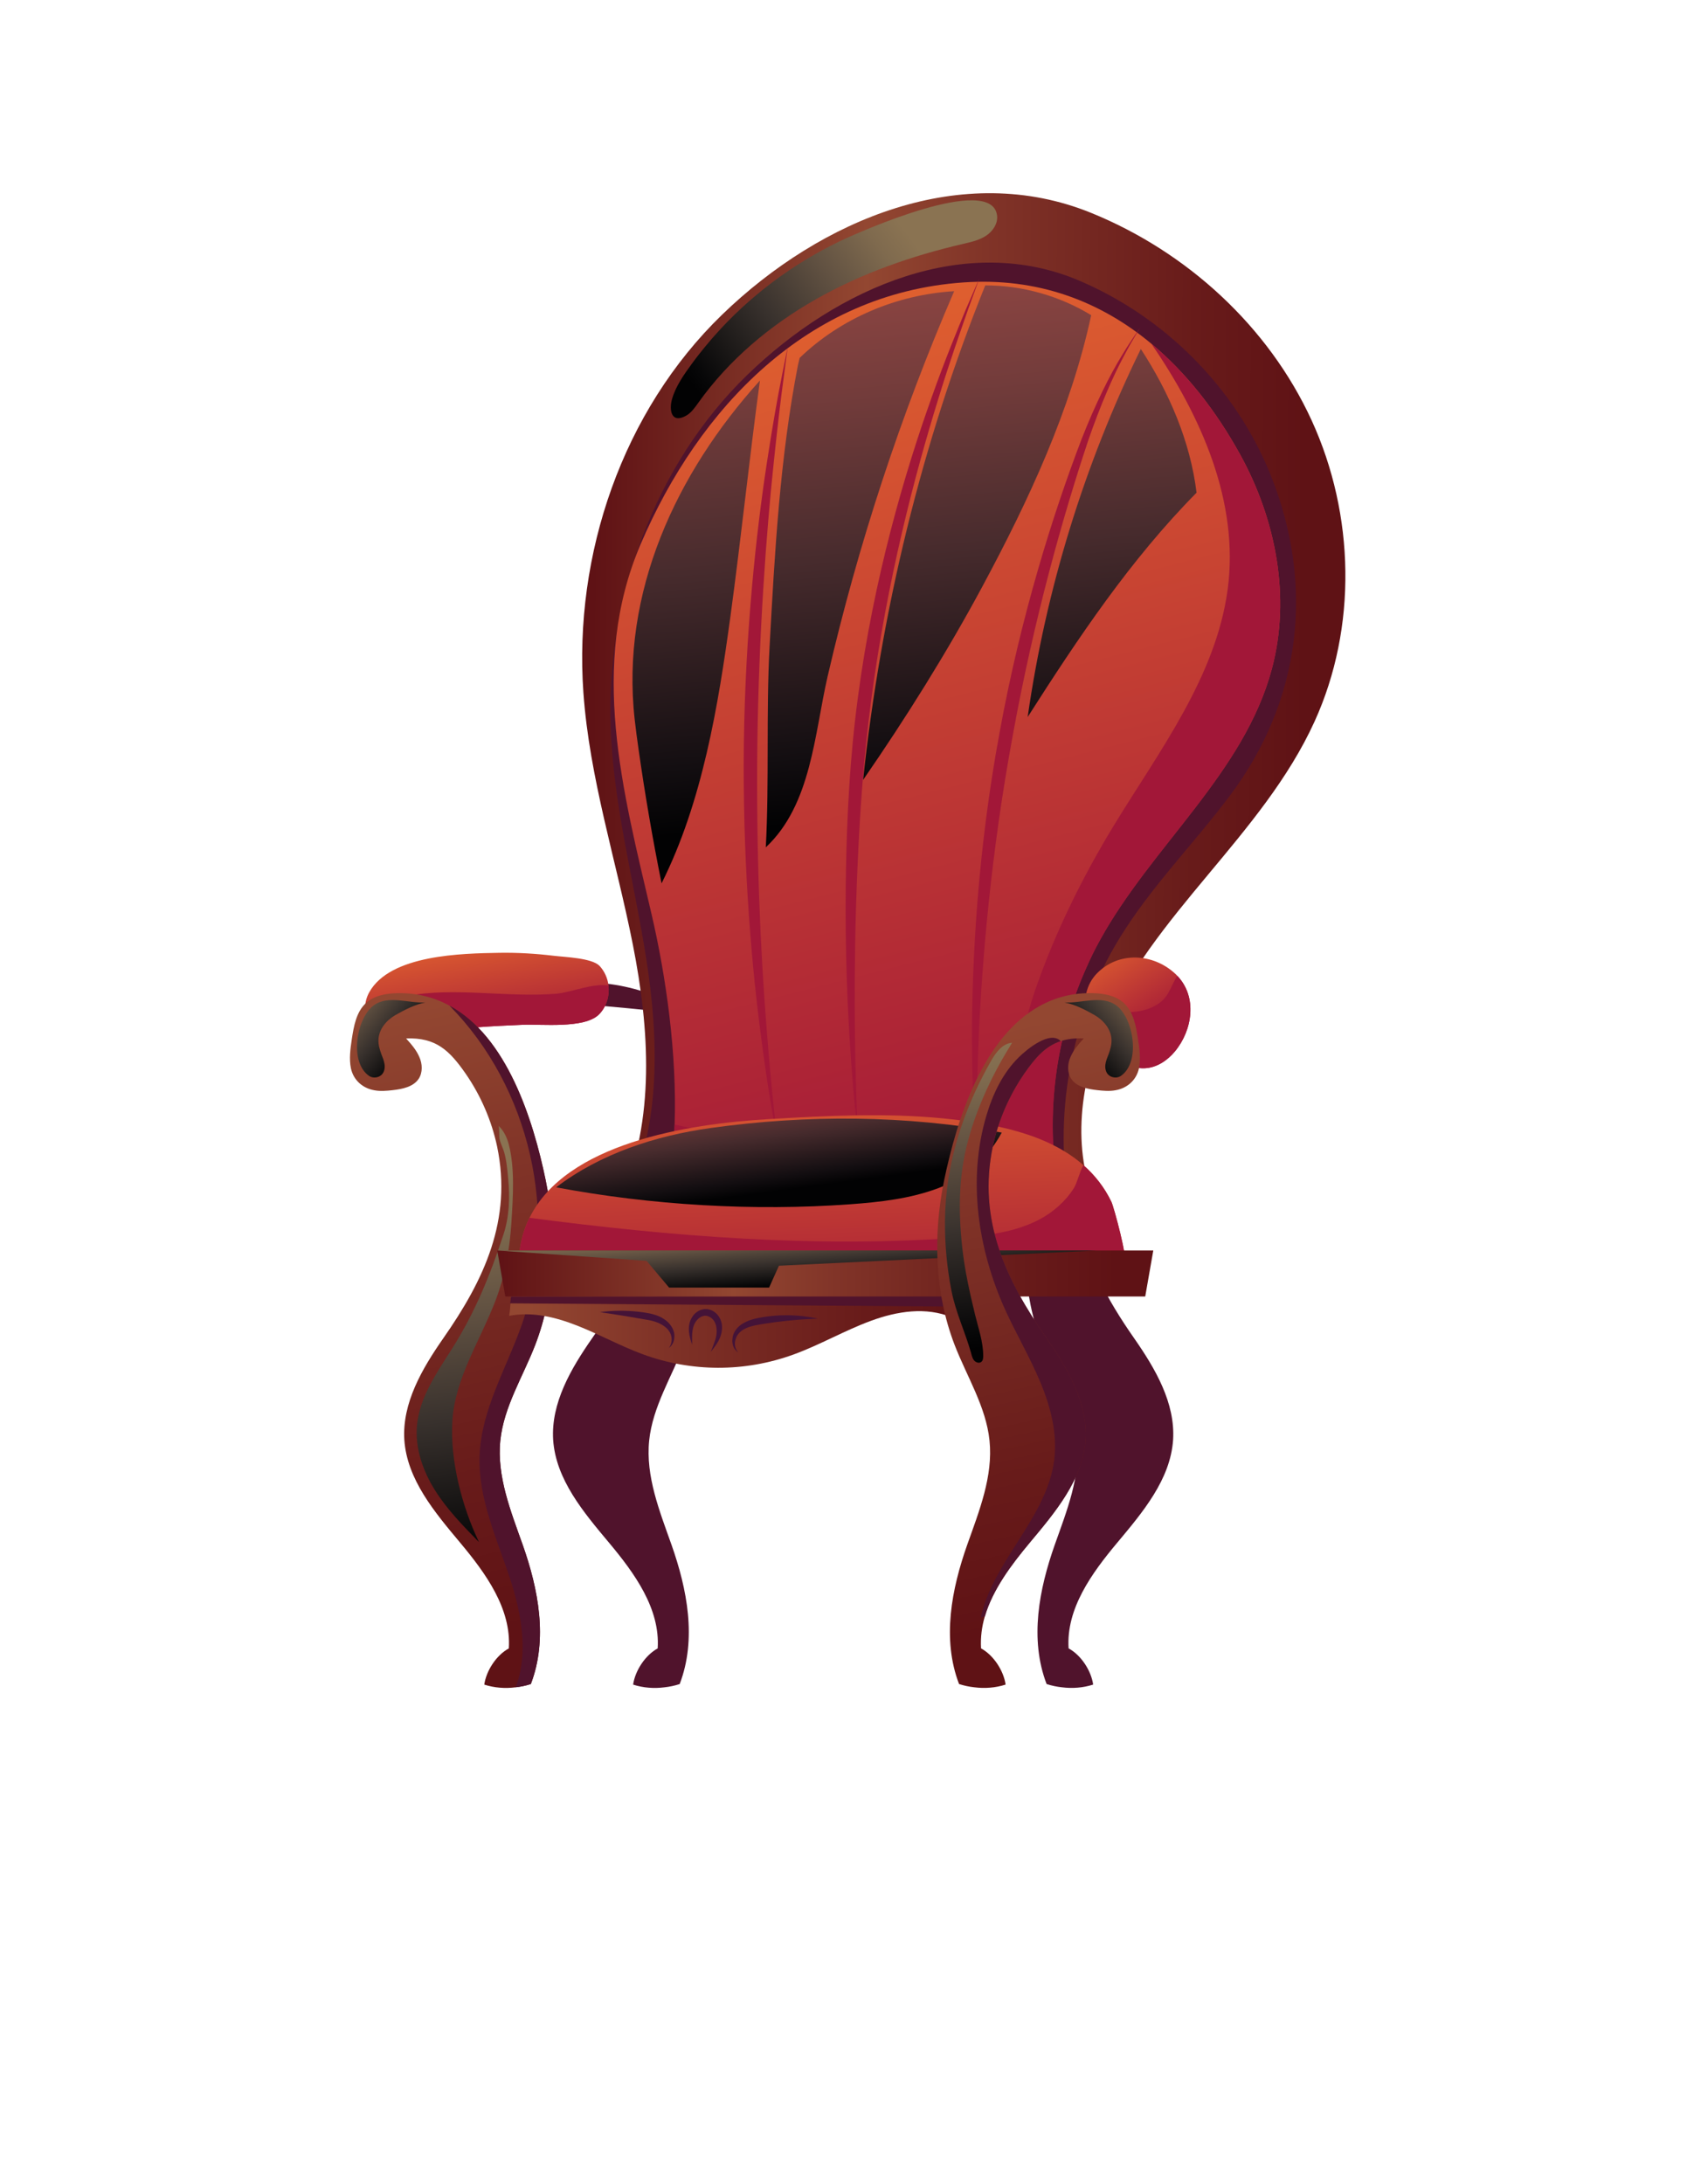 <?xml version="1.0" encoding="utf-8"?>
<!-- Generator: Adobe Illustrator 24.3.0, SVG Export Plug-In . SVG Version: 6.00 Build 0)  -->
<svg version="1.1" id="Слой_1" xmlns="http://www.w3.org/2000/svg" xmlns:xlink="http://www.w3.org/1999/xlink" x="0px" y="0px"
	 viewBox="0 0 612 792" style="enable-background:new 0 0 612 792;" xml:space="preserve">
<style type="text/css">
	.st0{fill:#50132C;}
	.st1{fill:url(#SVGID_1_);}
	.st2{fill:#A21738;}
	.st3{fill:url(#SVGID_2_);}
	.st4{fill:url(#SVGID_3_);}
	.st5{fill:url(#SVGID_4_);}
	.st6{fill:url(#SVGID_5_);}
	.st7{fill:url(#SVGID_6_);}
	.st8{fill:url(#SVGID_7_);}
	.st9{fill:url(#SVGID_8_);}
	.st10{fill:url(#SVGID_9_);}
	.st11{fill:url(#SVGID_10_);}
	.st12{fill:url(#SVGID_11_);}
	.st13{fill:url(#SVGID_12_);}
	.st14{fill:url(#SVGID_13_);}
	.st15{fill:url(#SVGID_14_);}
	.st16{fill:url(#SVGID_15_);}
	.st17{fill:url(#SVGID_16_);}
	.st18{fill:url(#SVGID_17_);}
	.st19{fill:#441337;}
</style>
<g>
	<path class="st0" d="M207.48,356.31c9.3-0.56,18.7,0.73,27.51,3.77c1.52,1.96,1.38,4.54-0.48,6.18c-9.27-0.98-18.04-1.62-27.31-2.6
		C207.02,361.18,206.21,358.45,207.48,356.31z"/>
	
		<linearGradient id="SVGID_1_" gradientUnits="userSpaceOnUse" x1="-447.899" y1="338.458" x2="-454.986" y2="379.728" gradientTransform="matrix(-1 0 0 1 -275.303 0)">
		<stop  offset="5.586590e-03" style="stop-color:#DF5F2F"/>
		<stop  offset="0.989" style="stop-color:#A21738"/>
	</linearGradient>
	<path class="st1" d="M133.86,370.57c1.32,2.2,3.62,3.92,6.76,4.55c5.04,1.03,10.53-0.24,15.57-0.88
		c11.12-1.52,22.33-2.2,33.55-2.65c6.66-0.29,22.19,1.47,27.47-3.67c2.79-2.74,3.97-6.76,3.53-10.58c-0.29-2.6-1.42-5.14-3.23-7.1
		c-2.79-2.89-12.59-3.18-16.6-3.67c-6.51-0.78-13.08-1.18-19.64-1.08c-13.76,0.24-39.67,0.64-47.31,14.3
		C131.95,363.42,132,367.48,133.86,370.57z"/>
	<path class="st2" d="M133.86,370.57c1.32,2.2,3.62,3.92,6.76,4.55c5.04,1.03,10.53-0.24,15.57-0.88
		c11.12-1.52,22.33-2.2,33.55-2.65c6.66-0.29,22.19,1.47,27.47-3.67c2.79-2.74,3.97-6.76,3.53-10.58
		c-5.78-0.88-13.71,2.55-18.86,2.99c-18.17,1.47-36.54-2.5-54.61,0.83c-3.18,0.59-6.37,1.47-9.01,3.28
		C136.16,365.92,134.4,368.07,133.86,370.57z"/>
	<g>
		
			<linearGradient id="SVGID_2_" gradientUnits="userSpaceOnUse" x1="-475.867" y1="604.068" x2="-415.013" y2="327.726" gradientTransform="matrix(-1 0 0 1 -275.303 0)">
			<stop  offset="0.056" style="stop-color:#5F1215"/>
			<stop  offset="0.26" style="stop-color:#681B1A"/>
			<stop  offset="0.644" style="stop-color:#813428"/>
			<stop  offset="0.861" style="stop-color:#934731"/>
		</linearGradient>
		<path class="st3" d="M127.3,387.37c0.93,4.31,4.26,7.25,8.57,7.98c2.15,0.39,4.41,0.2,6.56-0.05c3.53-0.39,7.49-1.18,9.45-4.11
			c1.52-2.3,1.37-5.44,0.24-7.93c-1.08-2.55-2.94-4.65-4.8-6.71c10.82-0.44,15.77,4.36,21.65,12.83c5.44,7.89,9.35,16.9,11.36,26.3
			c5.58,26.69-4.75,48.49-19.59,69.69c-7.64,10.97-14.89,23.41-14.06,36.73c0.98,14.4,11.02,26.25,20.28,37.32
			c9.26,11.07,18.56,23.9,17.63,38.3c-4.51,2.45-8.18,8.03-8.91,13.13c3.67,1.18,7.59,1.47,11.36,0.98c1.86-0.2,3.72-0.59,5.53-1.18
			c6.27-16.36,2.69-34.48-2.94-50.44c-4.36-12.29-9.45-24.88-8.13-37.86c1.27-12.29,8.23-23.17,12.68-34.72
			c7.25-18.85,7.84-39.91,3.77-59.7c-4.55-21.99-14.1-52.11-34.92-63.28c-5.53-3.04-11.9-4.7-19.15-4.51
			c-3.97,0.1-8.13,0.88-11.07,3.53c-3.58,3.23-4.46,8.42-5.19,13.17C127.1,380.31,126.61,383.94,127.3,387.37z"/>
		
			<linearGradient id="SVGID_3_" gradientUnits="userSpaceOnUse" x1="-438.383" y1="429.82" x2="-455.98" y2="566.594" gradientTransform="matrix(-1 0 0 1 -275.303 0)">
			<stop  offset="0" style="stop-color:#8A7352"/>
			<stop  offset="0.119" style="stop-color:#7F6A4E"/>
			<stop  offset="0.331" style="stop-color:#625242"/>
			<stop  offset="0.612" style="stop-color:#38312D"/>
			<stop  offset="0.947" style="stop-color:#070708"/>
			<stop  offset="1" style="stop-color:#020203"/>
		</linearGradient>
		<path class="st4" d="M173.75,559.16c-5.77-5.89-11.6-11.84-15.97-18.83c-4.38-6.99-7.25-15.21-6.52-23.42
			c0.91-10.21,7.13-19.05,12.62-27.7c8.43-13.28,13.9-26.74,18.77-41.59c2.13-6.49,2.36-13.48,1.71-20.24
			c-0.31-3.18-0.6-6.72-1.53-9.79c-0.49-1.61-1.29-3.04-1.63-4.71c-0.15-0.72-0.01-4.34-0.37-4.68c1.88,1.74,3.04,4.13,3.7,6.61
			c2.32,8.71,1.56,19.39,1.01,28.32c-0.6,9.71-2.31,19.39-5.79,28.5c-5.54,14.49-14.68,28.07-15.64,43.56
			C163.22,529.54,167.55,546.16,173.75,559.16z"/>
		<path class="st0" d="M189.35,480.17c-5.53,15.82-14.74,30.9-15.38,47.65c-0.54,15.38,6.17,29.87,11.02,44.47
			c4.21,12.78,6.81,27.28,2.06,39.52c1.86-0.2,3.72-0.59,5.53-1.18c6.27-16.36,2.69-34.48-2.94-50.44
			c-4.36-12.29-9.45-24.88-8.13-37.86c1.27-12.29,8.23-23.17,12.68-34.72c7.25-18.85,7.84-39.91,3.77-59.7
			c-4.55-21.99-14.1-52.11-34.92-63.28C192.29,394.22,203.01,440.85,189.35,480.17z"/>
		
			<linearGradient id="SVGID_4_" gradientUnits="userSpaceOnUse" x1="-397.859" y1="359.027" x2="-425.369" y2="381.743" gradientTransform="matrix(-1 0 0 1 -275.303 0)">
			<stop  offset="0" style="stop-color:#8A7352"/>
			<stop  offset="0.119" style="stop-color:#7F6A4E"/>
			<stop  offset="0.331" style="stop-color:#625242"/>
			<stop  offset="0.612" style="stop-color:#38312D"/>
			<stop  offset="0.947" style="stop-color:#070708"/>
			<stop  offset="1" style="stop-color:#020203"/>
		</linearGradient>
		<path class="st5" d="M133.94,390.16c-7.28-4.89-4.73-20.81,1.54-25.54c5.28-3.98,12.9-0.71,18.85-1.13
			c-3.69,0.69-7.67,2.73-10.93,4.6c-3.25,1.87-5.95,5.13-6.11,8.88c-0.08,1.8,0.43,3.57,1.06,5.26c0.46,1.23,0.99,2.44,1.16,3.74
			c0.17,1.3-0.08,2.72-0.99,3.66C137.38,390.82,135.31,391.08,133.94,390.16z"/>
	</g>
	<g>
		<path class="st0" d="M200.67,522.1c-0.83-13.32,6.42-25.76,14.06-36.73c5-7.14,9.46-14.35,13-21.79
			c6.37,1.04,13.59-0.12,20.2-2.42v0c2.21-0.77,4.34-1.67,6.35-2.66c-0.57,9.97-2.51,19.82-6.1,29.13
			c-4.46,11.56-11.41,22.43-12.68,34.72c-1.32,12.98,3.77,25.56,8.13,37.86c5.63,15.97,9.21,34.09,2.94,50.44
			c-1.81,0.59-3.67,0.98-5.53,1.18c-3.77,0.49-7.69,0.2-11.36-0.98c0.73-5.09,4.41-10.68,8.91-13.13
			c0.93-14.4-8.37-27.23-17.63-38.3C211.69,548.35,201.65,536.49,200.67,522.1z"/>
		<path class="st0" d="M378.06,487.62c-3.58-9.31-5.52-19.16-6.1-29.13c2.01,0.99,4.14,1.89,6.35,2.66v0
			c6.6,2.31,13.83,3.46,20.2,2.42c3.54,7.44,8,14.65,13,21.79c7.64,10.97,14.89,23.41,14.06,36.73
			c-0.98,14.4-11.02,26.25-20.28,37.32c-9.26,11.07-18.56,23.9-17.63,38.3c4.51,2.45,8.18,8.03,8.91,13.13
			c-3.67,1.18-7.59,1.47-11.36,0.98c-1.86-0.2-3.72-0.59-5.53-1.18c-6.27-16.36-2.69-34.48,2.94-50.44
			c4.36-12.29,9.45-24.88,8.13-37.86C389.47,510.05,382.51,499.18,378.06,487.62z"/>
	</g>
	<g>
		
			<linearGradient id="SVGID_5_" gradientUnits="userSpaceOnUse" x1="-764.078" y1="257.621" x2="-490.236" y2="256.371" gradientTransform="matrix(-1 0 0 1 -275.303 0)">
			<stop  offset="0.056" style="stop-color:#5F1215"/>
			<stop  offset="0.204" style="stop-color:#681B1A"/>
			<stop  offset="0.483" style="stop-color:#813428"/>
			<stop  offset="0.64" style="stop-color:#934731"/>
			<stop  offset="1" style="stop-color:#5F1215"/>
		</linearGradient>
		<path class="st6" d="M225.26,434.38c12.46-28.5,10.37-61.24,4.34-91.76c-6.03-30.52-15.76-60.45-17.96-91.48
			c-3.55-50.11,14.21-102.1,50.31-137.03c36.1-34.93,87.29-55.83,133.84-36.94c34.77,14.11,64.43,41.2,80.06,75.31
			s16.59,75.01,1.03,109.16c-9.4,20.64-24.23,38.24-38.75,55.66c-14.53,17.42-29.14,35.25-38.01,56.12
			c-8.87,20.88-11.35,45.57-1.41,65.96C340.82,447.21,282.84,444.37,225.26,434.38z"/>
		<path class="st0" d="M227.64,433.63c12.08-26.47,11.29-56.9,6.91-85.27c-4.38-28.37-12.08-56.2-13.02-85.04
			c-1.52-46.57,16.06-94.86,49.47-127.28c33.41-32.42,79.83-51.77,120.81-34.16c30.6,13.15,56.21,38.37,69.04,70.1
			c16.32,40.35,11.14,82.28-14.87,116.79c-13.17,17.48-28.78,33.19-40.14,51.9c-17.51,28.84-23.91,64.24-17.61,97.38
			c0.21,1.08-71.28,4.55-77.45,4.4C282.9,441.79,255.09,438.65,227.64,433.63z"/>
		
			<linearGradient id="SVGID_6_" gradientUnits="userSpaceOnUse" x1="-576.58" y1="111.611" x2="-657.441" y2="430.051" gradientTransform="matrix(-1 0 0 1 -275.303 0)">
			<stop  offset="5.586590e-03" style="stop-color:#DF5F2F"/>
			<stop  offset="0.989" style="stop-color:#A21738"/>
		</linearGradient>
		<path class="st7" d="M236.31,331.24c5.39,23.07,9.3,51.08,8.42,76.55c-0.2,7.35-0.88,14.5-2.01,21.25
			c38.3,10.92,80.47,12.24,120.72,8.23c7.1-0.69,14.11-1.57,21.06-2.55c-5.58-28.06-2.11-57.74,9.6-83.84
			c1.47-3.38,3.13-6.76,5.04-10.19c18.85-34.09,52.21-60.48,62.25-98.15c6.95-25.96,1.47-54.22-11.51-77.72
			c-8.67-15.72-19.44-29.58-32.23-40.21c-18.46-15.38-41.24-24.1-68.27-22.19c-56.37,3.97-95.75,45.3-117,94.96
			C213.59,241.37,225.93,286.77,236.31,331.24z"/>
		<g>
			<path class="st2" d="M354.34,421.8c0,0-0.01-4.37-0.03-12.28c0.01-7.9,0.18-19.33,0.74-33.43c1.24-28.18,4.51-67.06,12.34-109.33
				c7.66-42.29,18.32-79.85,27.23-106.58c4.56-13.32,9.2-23.76,12.91-30.72c3.68-6.98,6.13-10.62,6.13-10.62s-2.7,3.45-6.79,10.24
				c-4.13,6.76-9.37,17.03-14.54,30.25c-10.11,26.45-22.03,63.92-29.75,106.54c-7.89,42.59-9.96,81.87-9.97,110.16
				c0.05,14.16,0.49,25.6,0.95,33.5C354.06,417.44,354.34,421.8,354.34,421.8z"/>
		</g>
		<g>
			<path class="st2" d="M311.2,411.77c0,0-0.17-4.44-0.48-12.46c-0.27-8.02-0.6-19.63-0.65-33.96c-0.04-14.33,0.16-31.4,0.98-50.31
				c0.82-18.93,2.12-39.67,5.01-61.28c5.71-43.25,15.8-81.62,24.28-108.96c4.19-13.7,8.1-24.64,10.72-32.22
				c2.74-7.54,4.26-11.72,4.26-11.72s-1.77,4.07-4.98,11.44c-3.06,7.43-7.54,18.16-12.33,31.72c-9.68,27.04-21.05,65.41-26.82,109.1
				c-2.91,21.82-3.92,42.8-4.28,61.79c-0.36,19.02,0.04,36.15,0.7,50.5c0.67,14.36,1.61,25.95,2.33,33.95
				C310.76,407.35,311.2,411.77,311.2,411.77z"/>
		</g>
		<g>
			<path class="st2" d="M281.98,413.74c0,0-0.42-4.03-1.18-11.32c-0.81-7.27-1.78-17.83-2.8-30.86
				c-2.07-26.07-3.75-62.16-3.25-102.01c0.55-39.85,3.2-75.87,5.95-101.89c1.36-13.01,2.61-23.53,3.61-30.78
				c0.95-7.26,1.48-11.28,1.48-11.28s-0.8,3.97-2.23,11.16c-1.46,7.18-3.31,17.63-5.29,30.59c-3.98,25.91-7.86,62.05-8.42,102.13
				c-0.5,40.08,2.42,76.31,5.71,102.32c1.63,13.01,3.21,23.5,4.48,30.72C281.29,409.74,281.98,413.74,281.98,413.74z"/>
		</g>
		<path class="st2" d="M242.73,429.04c38.3,10.92,80.47,12.24,120.72,8.23c7.1-0.69,14.11-1.57,21.06-2.55
			c-5.58-28.06-2.11-57.74,9.6-83.84c1.47-3.38,3.13-6.76,5.04-10.19c18.85-34.09,52.21-60.48,62.25-98.15
			c6.95-25.96,1.47-54.22-11.51-77.72c-8.67-15.72-19.44-29.58-32.23-40.21c18.02,26.2,31.93,57.25,27.72,89.04
			c-4.26,31.79-24.78,58.57-41.48,85.95c-11.46,18.9-21.3,38.89-28.5,59.8c-6.61,19.2-6.02,38.2-26.64,47.55
			c-16.65,7.59-35.41,9.7-53.68,8.72c-16.99-0.93-33.69-4.31-50.35-7.88C244.54,415.13,243.86,422.29,242.73,429.04z"/>
		
			<linearGradient id="SVGID_7_" gradientUnits="userSpaceOnUse" x1="-605.391" y1="85.664" x2="-528.749" y2="142.606" gradientTransform="matrix(-1 0 0 1 -275.303 0)">
			<stop  offset="0" style="stop-color:#8A7352"/>
			<stop  offset="0.119" style="stop-color:#7F6A4E"/>
			<stop  offset="0.331" style="stop-color:#625242"/>
			<stop  offset="0.612" style="stop-color:#38312D"/>
			<stop  offset="0.947" style="stop-color:#070708"/>
			<stop  offset="1" style="stop-color:#020203"/>
		</linearGradient>
		<path class="st8" d="M251.19,131.62c3.32-4.53,6.7-8.4,7.95-9.83c12.59-14.25,28.09-25.87,45.19-34.16
			c7.52-3.64,55.34-24.79,57.37-9.54c0.39,2.93-1.52,5.78-3.99,7.4c-2.47,1.62-5.43,2.27-8.31,2.94
			c-18.58,4.31-36.78,10.65-53.38,20.06s-31.56,21.95-42.64,37.48c-1.29,1.8-2.59,3.71-4.53,4.79c-5.34,2.95-6.14-2.05-5.09-5.92
			C245.08,140.02,248.29,135.58,251.19,131.62z"/>
		
			<linearGradient id="SVGID_8_" gradientUnits="userSpaceOnUse" x1="-594.196" y1="72.698" x2="-614.203" y2="294.646" gradientTransform="matrix(-1 0 0 1 -275.303 0)">
			<stop  offset="0" style="stop-color:#9C4A45"/>
			<stop  offset="0.112" style="stop-color:#904643"/>
			<stop  offset="0.311" style="stop-color:#733C3B"/>
			<stop  offset="0.575" style="stop-color:#472B2D"/>
			<stop  offset="0.89" style="stop-color:#130E11"/>
			<stop  offset="1" style="stop-color:#020203"/>
		</linearGradient>
		<path class="st9" d="M372.81,259.99c6.61-46.26,20.51-91.47,41.05-133.45c10.26,15.71,17.94,33.49,20.22,52.11
			C410.07,202.96,391.2,231.2,372.81,259.99z M356.34,212.74c16.8-31.24,32.02-63.78,39.52-98.45
			c-11.5-7.02-24.96-10.81-38.44-10.81c-23.05,57.19-37.8,118-44.31,179.32C328.47,260.6,343.56,236.51,356.34,212.74z
			 M289.48,132.37c-6.56,33.63-8.43,67.98-10.3,102.2c-1.29,23.64-0.09,49.04-1.37,72.68c16.59-15.5,17.64-41.32,22.47-62.17
			c11.06-47.75,26.42-94.5,45.87-139.49c-20.79,1.23-41.04,9.74-56.05,24.18L289.48,132.37z M265.02,223.22
			c3.83-28.16,6.84-57.08,10.67-85.25c-30.44,33.63-50.59,76.96-45.44,122.92c0.41,3.63,0.89,7.26,1.41,10.87
			c2.31,16.26,5.1,32.45,8.34,48.54C254.81,290.84,260.57,255.9,265.02,223.22z"/>
	</g>
	
		<linearGradient id="SVGID_9_" gradientUnits="userSpaceOnUse" x1="-642.418" y1="481.08" x2="-439.226" y2="481.08" gradientTransform="matrix(-1 0 0 1 -275.303 0)">
		<stop  offset="0.056" style="stop-color:#5F1215"/>
		<stop  offset="0.26" style="stop-color:#681B1A"/>
		<stop  offset="0.644" style="stop-color:#813428"/>
		<stop  offset="0.861" style="stop-color:#934731"/>
	</linearGradient>
	<path class="st10" d="M185.8,466.65c-0.52,3.17-0.57,7.33-1.09,10.49c8.27-1.62,16.76,0.42,24.73,3.56
		c7.97,3.14,15.64,7.37,23.66,10.33c17.72,6.53,37.01,6.57,54.75,0.13c9.54-3.46,18.58-8.73,28.11-12.23
		c9.53-3.5,19.93-5.14,29.36-1.25c-0.66-2.78-0.03-4.07-0.69-6.85c-0.47-2.01-0.31-2.5-0.74-4.53
		C291.48,465.87,238.21,467.08,185.8,466.65z"/>
	<polygon class="st0" points="185.4,470.11 344.63,470 344.63,473.76 185.06,472.6 	"/>
	<g>
		
			<linearGradient id="SVGID_10_" gradientUnits="userSpaceOnUse" x1="-570.718" y1="386.188" x2="-574.468" y2="483.689" gradientTransform="matrix(-1 0 0 1 -275.303 0)">
			<stop  offset="5.586590e-03" style="stop-color:#DF5F2F"/>
			<stop  offset="0.989" style="stop-color:#A21738"/>
		</linearGradient>
		<path class="st11" d="M188.17,457.6c72.43,1.66,147.12,2.11,219.6,0c1.71-0.05-3.72-20.08-4.6-21.84
			c-2.55-5.29-6.02-9.65-10.14-13.27c-13.08-11.51-32.72-15.18-51.28-16.99c-20.86-2.01-41.92-0.93-62.83,0.29
			c-29.78,1.71-73.61,8.86-86.83,35.8C189.74,446.28,188.37,451.57,188.17,457.6z"/>
		<path class="st2" d="M188.17,457.6c72.43,1.66,147.12,2.11,219.6,0c1.71-0.05-3.72-20.08-4.6-21.84
			c-2.55-5.29-6.02-9.65-10.14-13.27c-1.47,2.64-2.2,6.32-3.48,8.37c-3.09,4.85-7.59,8.77-12.64,11.41
			c-9.11,4.75-19.59,5.83-29.83,6.56c-51.67,3.67-103.58-0.49-155.01-7.25C189.74,446.28,188.37,451.57,188.17,457.6z"/>
		
			<linearGradient id="SVGID_11_" gradientUnits="userSpaceOnUse" x1="-693.686" y1="461.778" x2="-455.689" y2="461.778" gradientTransform="matrix(-1 0 0 1 -275.303 0)">
			<stop  offset="0.056" style="stop-color:#5F1215"/>
			<stop  offset="0.204" style="stop-color:#681B1A"/>
			<stop  offset="0.483" style="stop-color:#813428"/>
			<stop  offset="0.64" style="stop-color:#934731"/>
			<stop  offset="1" style="stop-color:#5F1215"/>
		</linearGradient>
		<polygon class="st12" points="183.31,470.11 415.46,470.11 418.38,453.44 180.39,453.44 		"/>
		
			<linearGradient id="SVGID_12_" gradientUnits="userSpaceOnUse" x1="-553.074" y1="384.749" x2="-559.367" y2="431.632" gradientTransform="matrix(-1 0 0 1 -275.303 0)">
			<stop  offset="0" style="stop-color:#9C4A45"/>
			<stop  offset="0.112" style="stop-color:#904643"/>
			<stop  offset="0.311" style="stop-color:#733C3B"/>
			<stop  offset="0.575" style="stop-color:#472B2D"/>
			<stop  offset="0.89" style="stop-color:#130E11"/>
			<stop  offset="1" style="stop-color:#020203"/>
		</linearGradient>
		<path class="st13" d="M201.75,430.53c16.16-12.27,36.02-18.7,56-21.5c34.89-4.9,70.95-4.69,105.67,1.65
			c-5.31,9.66-12.83,16.31-23.03,20.15c-10.2,3.84-21.17,5.06-32.02,5.85C273.32,439.21,236.3,437.02,201.75,430.53z"/>
		
			<linearGradient id="SVGID_13_" gradientUnits="userSpaceOnUse" x1="-563.68" y1="443.342" x2="-565.243" y2="466.161" gradientTransform="matrix(-1 0 0 1 -275.303 0)">
			<stop  offset="0" style="stop-color:#8A7352"/>
			<stop  offset="0.119" style="stop-color:#7F6A4E"/>
			<stop  offset="0.331" style="stop-color:#625242"/>
			<stop  offset="0.612" style="stop-color:#38312D"/>
			<stop  offset="0.947" style="stop-color:#070708"/>
			<stop  offset="1" style="stop-color:#020203"/>
		</linearGradient>
		<polygon class="st14" points="397.75,453.44 180.39,453.44 234.57,457.19 242.73,466.88 279.01,466.88 282.58,458.96 		"/>
	</g>
	<g>
		<g>
			
				<linearGradient id="SVGID_14_" gradientUnits="userSpaceOnUse" x1="-673.515" y1="343.075" x2="-694.531" y2="374.876" gradientTransform="matrix(-1 0 0 1 -275.303 0)">
				<stop  offset="5.586590e-03" style="stop-color:#DF5F2F"/>
				<stop  offset="0.989" style="stop-color:#A21738"/>
			</linearGradient>
			<path class="st15" d="M394.09,367.66c0.39,1.71,1,3.35,1.78,4.94c1.56,3.18,3.9,6.11,6.54,8.7c3.38,3.26,7.8,6.27,12.78,6.06
				c4.5-0.17,8.36-2.89,11-6.06c6.45-7.74,8.23-19.82,0.91-27.44c-0.26-0.29-0.52-0.59-0.82-0.84c-8.06-7.44-20.57-8.03-28.32-0.08
				C394.09,356.87,392.92,362.56,394.09,367.66z"/>
			<path class="st2" d="M395.87,372.59c1.56,3.18,3.9,6.11,6.54,8.7c3.38,3.26,7.8,6.27,12.78,6.06c4.5-0.17,8.36-2.89,11-6.06
				c6.45-7.74,8.23-19.82,0.91-27.44c-2.04,3.05-2.9,7.03-6.02,9.49c-3.85,3.09-9.27,3.93-14.16,3.64
				c-3.51-0.21-7.75-0.71-9.87,1.97C396.22,370,395.87,371.25,395.87,372.59z"/>
		</g>
		<g>
			
				<linearGradient id="SVGID_15_" gradientUnits="userSpaceOnUse" x1="-678.451" y1="597.88" x2="-621.514" y2="339.323" gradientTransform="matrix(-1 0 0 1 -275.303 0)">
				<stop  offset="0.056" style="stop-color:#5F1215"/>
				<stop  offset="0.26" style="stop-color:#681B1A"/>
				<stop  offset="0.644" style="stop-color:#813428"/>
				<stop  offset="0.861" style="stop-color:#934731"/>
			</linearGradient>
			<path class="st16" d="M350.86,560.2c-5.63,15.97-9.21,34.09-2.94,50.44c1.81,0.59,3.67,0.98,5.53,1.18
				c3.77,0.49,7.69,0.2,11.36-0.98c-0.73-5.09-4.41-10.68-8.91-13.13c-0.24-4.02,0.29-7.89,1.37-11.61
				c2.89-9.79,9.6-18.71,16.26-26.69c9.26-11.07,19.3-22.92,20.28-37.32c0.83-13.32-6.42-25.76-14.06-36.73
				c-14.84-21.21-25.17-43-19.59-69.69c2.01-9.4,5.93-18.41,11.36-26.3c4.11-5.93,7.74-10.04,13.27-11.85
				c2.35-0.78,5.09-1.13,8.37-0.98c-1.86,2.06-3.72,4.16-4.8,6.71c-1.13,2.5-1.27,5.63,0.25,7.93c1.96,2.94,5.93,3.72,9.45,4.11
				c2.15,0.24,4.41,0.44,6.56,0.05c4.31-0.73,7.64-3.67,8.57-7.98c0.69-3.43,0.2-7.05-0.34-10.53c-0.73-4.75-1.62-9.94-5.19-13.17
				c-2.94-2.64-7.1-3.43-11.07-3.53c-7.25-0.2-13.62,1.47-19.15,4.51c-20.81,11.17-30.36,41.29-34.92,63.28
				c-4.07,19.79-3.48,40.85,3.77,59.7c4.46,11.56,11.41,22.43,12.68,34.72C360.31,535.32,355.22,547.91,350.86,560.2z"/>
			
				<linearGradient id="SVGID_16_" gradientUnits="userSpaceOnUse" x1="1048.866" y1="359.027" x2="1021.356" y2="381.743" gradientTransform="matrix(1 0 0 1 -630.895 0)">
				<stop  offset="0" style="stop-color:#8A7352"/>
				<stop  offset="0.119" style="stop-color:#7F6A4E"/>
				<stop  offset="0.331" style="stop-color:#625242"/>
				<stop  offset="0.612" style="stop-color:#38312D"/>
				<stop  offset="0.947" style="stop-color:#070708"/>
				<stop  offset="1" style="stop-color:#020203"/>
			</linearGradient>
			<path class="st17" d="M406.58,390.16c7.28-4.89,4.73-20.81-1.54-25.54c-5.28-3.98-12.9-0.71-18.85-1.13
				c3.69,0.69,7.67,2.73,10.93,4.6c3.25,1.87,5.95,5.13,6.11,8.88c0.08,1.8-0.43,3.57-1.06,5.26c-0.46,1.23-0.99,2.44-1.16,3.74
				c-0.17,1.3,0.08,2.72,0.99,3.66C403.15,390.82,405.21,391.08,406.58,390.16z"/>
			<path class="st0" d="M382.45,529.34c-2.64,20.96-22.04,36.44-26.64,57.1c0.49-0.1,0.98-0.2,1.47-0.34
				c2.89-9.79,9.6-18.71,16.26-26.69c9.26-11.07,19.3-22.92,20.28-37.32c0.83-13.32-6.42-25.76-14.06-36.73
				c-14.84-21.21-25.17-43-19.59-69.69c2.01-9.4,5.93-18.41,11.36-26.3c4.11-5.93,7.74-10.04,13.27-11.85
				c-3.77-3.97-12.15,2.79-15.33,5.97c-5.73,5.68-9.31,13.22-11.61,20.96c-6.91,23.17-3.13,48.53,6.81,70.52
				c4.02,8.82,8.96,17.19,12.68,26.1C381.13,510,383.63,519.74,382.45,529.34z"/>
			
				<linearGradient id="SVGID_17_" gradientUnits="userSpaceOnUse" x1="-625.661" y1="379.221" x2="-639.729" y2="487.695" gradientTransform="matrix(-1 0 0 1 -275.303 0)">
				<stop  offset="0" style="stop-color:#8A7352"/>
				<stop  offset="0.119" style="stop-color:#7F6A4E"/>
				<stop  offset="0.331" style="stop-color:#625242"/>
				<stop  offset="0.612" style="stop-color:#38312D"/>
				<stop  offset="0.947" style="stop-color:#070708"/>
				<stop  offset="1" style="stop-color:#020203"/>
			</linearGradient>
			<path class="st18" d="M349.06,452.2c0.9,8.36,2.7,16.38,4.66,24.47c1.21,5,2.93,9.7,2.97,14.95c0.01,0.79-0.06,1.68-0.67,2.19
				c-0.78,0.66-2.06,0.24-2.69-0.57c-0.63-0.8-0.83-1.85-1.11-2.84c-2.1-7.44-5.51-14.51-7.05-22.36
				c-1.65-8.4-2.44-16.97-2.36-25.53c0.2-20.15,6.32-39.25,16.14-56.8c0.23-0.4,0.45-0.8,0.68-1.2c1.72-2.98,4.11-6.15,7.54-6.41
				c-6.93,11.09-12.49,22.72-15.95,35.37C347.75,426.28,347.63,439.02,349.06,452.2z"/>
		</g>
	</g>
	<g>
		<path class="st19" d="M267.87,490.38c0.08,0.12-2.08-1.73-0.94-4.97c0.48-1.55,1.77-2.93,3.71-3.79c1.91-0.88,4.32-1.27,6.94-1.67
			c10.37-1.64,19.1-1.8,19.1-1.8s-2.12-0.54-5.64-0.93c-3.51-0.38-8.46-0.53-13.83,0.31c-2.65,0.41-5.32,0.97-7.53,2.26
			c-2.23,1.22-3.73,3.41-3.93,5.33c-0.31,1.91,0.29,3.46,0.94,4.25C267.34,490.18,267.87,490.38,267.87,490.38z"/>
	</g>
	<g>
		<path class="st19" d="M217.68,475.8c0,0,7.72,1.1,16.93,2.75c4.52,0.63,8.11,2.83,8.84,5.68c0.78,2.86-0.89,4.61-0.82,4.53
			c-0.15,0.07,2.2-1.1,2.02-4.74c-0.12-1.75-1.19-3.74-2.99-5.16c-1.79-1.47-4.21-2.29-6.61-2.72
			C225.49,474.44,217.68,475.8,217.68,475.8z"/>
	</g>
	<g>
		<path class="st19" d="M251.09,487.62c0,0-0.01-0.46-0.02-1.28c-0.01-0.82-0.06-2.01,0.1-3.4c0.16-1.39,0.56-2.97,1.64-4.22
			c1.05-1.28,2.7-2.04,4.2-1.4c3.41,1.38,3.36,5.97,2.47,8.48c-0.86,2.7-1.66,4.39-1.66,4.39s0.29-0.36,0.81-0.99
			c0.51-0.65,1.25-1.59,1.98-2.93c0.71-1.33,1.42-3.14,1.32-5.34c-0.05-2.16-1.37-4.85-4.03-5.89c-2.81-1.18-5.7,0.62-6.75,2.45
			c-1.25,1.89-1.35,3.95-1.2,5.43c0.15,1.53,0.51,2.68,0.74,3.47C250.95,487.18,251.09,487.62,251.09,487.62z"/>
	</g>
</g>
</svg>
